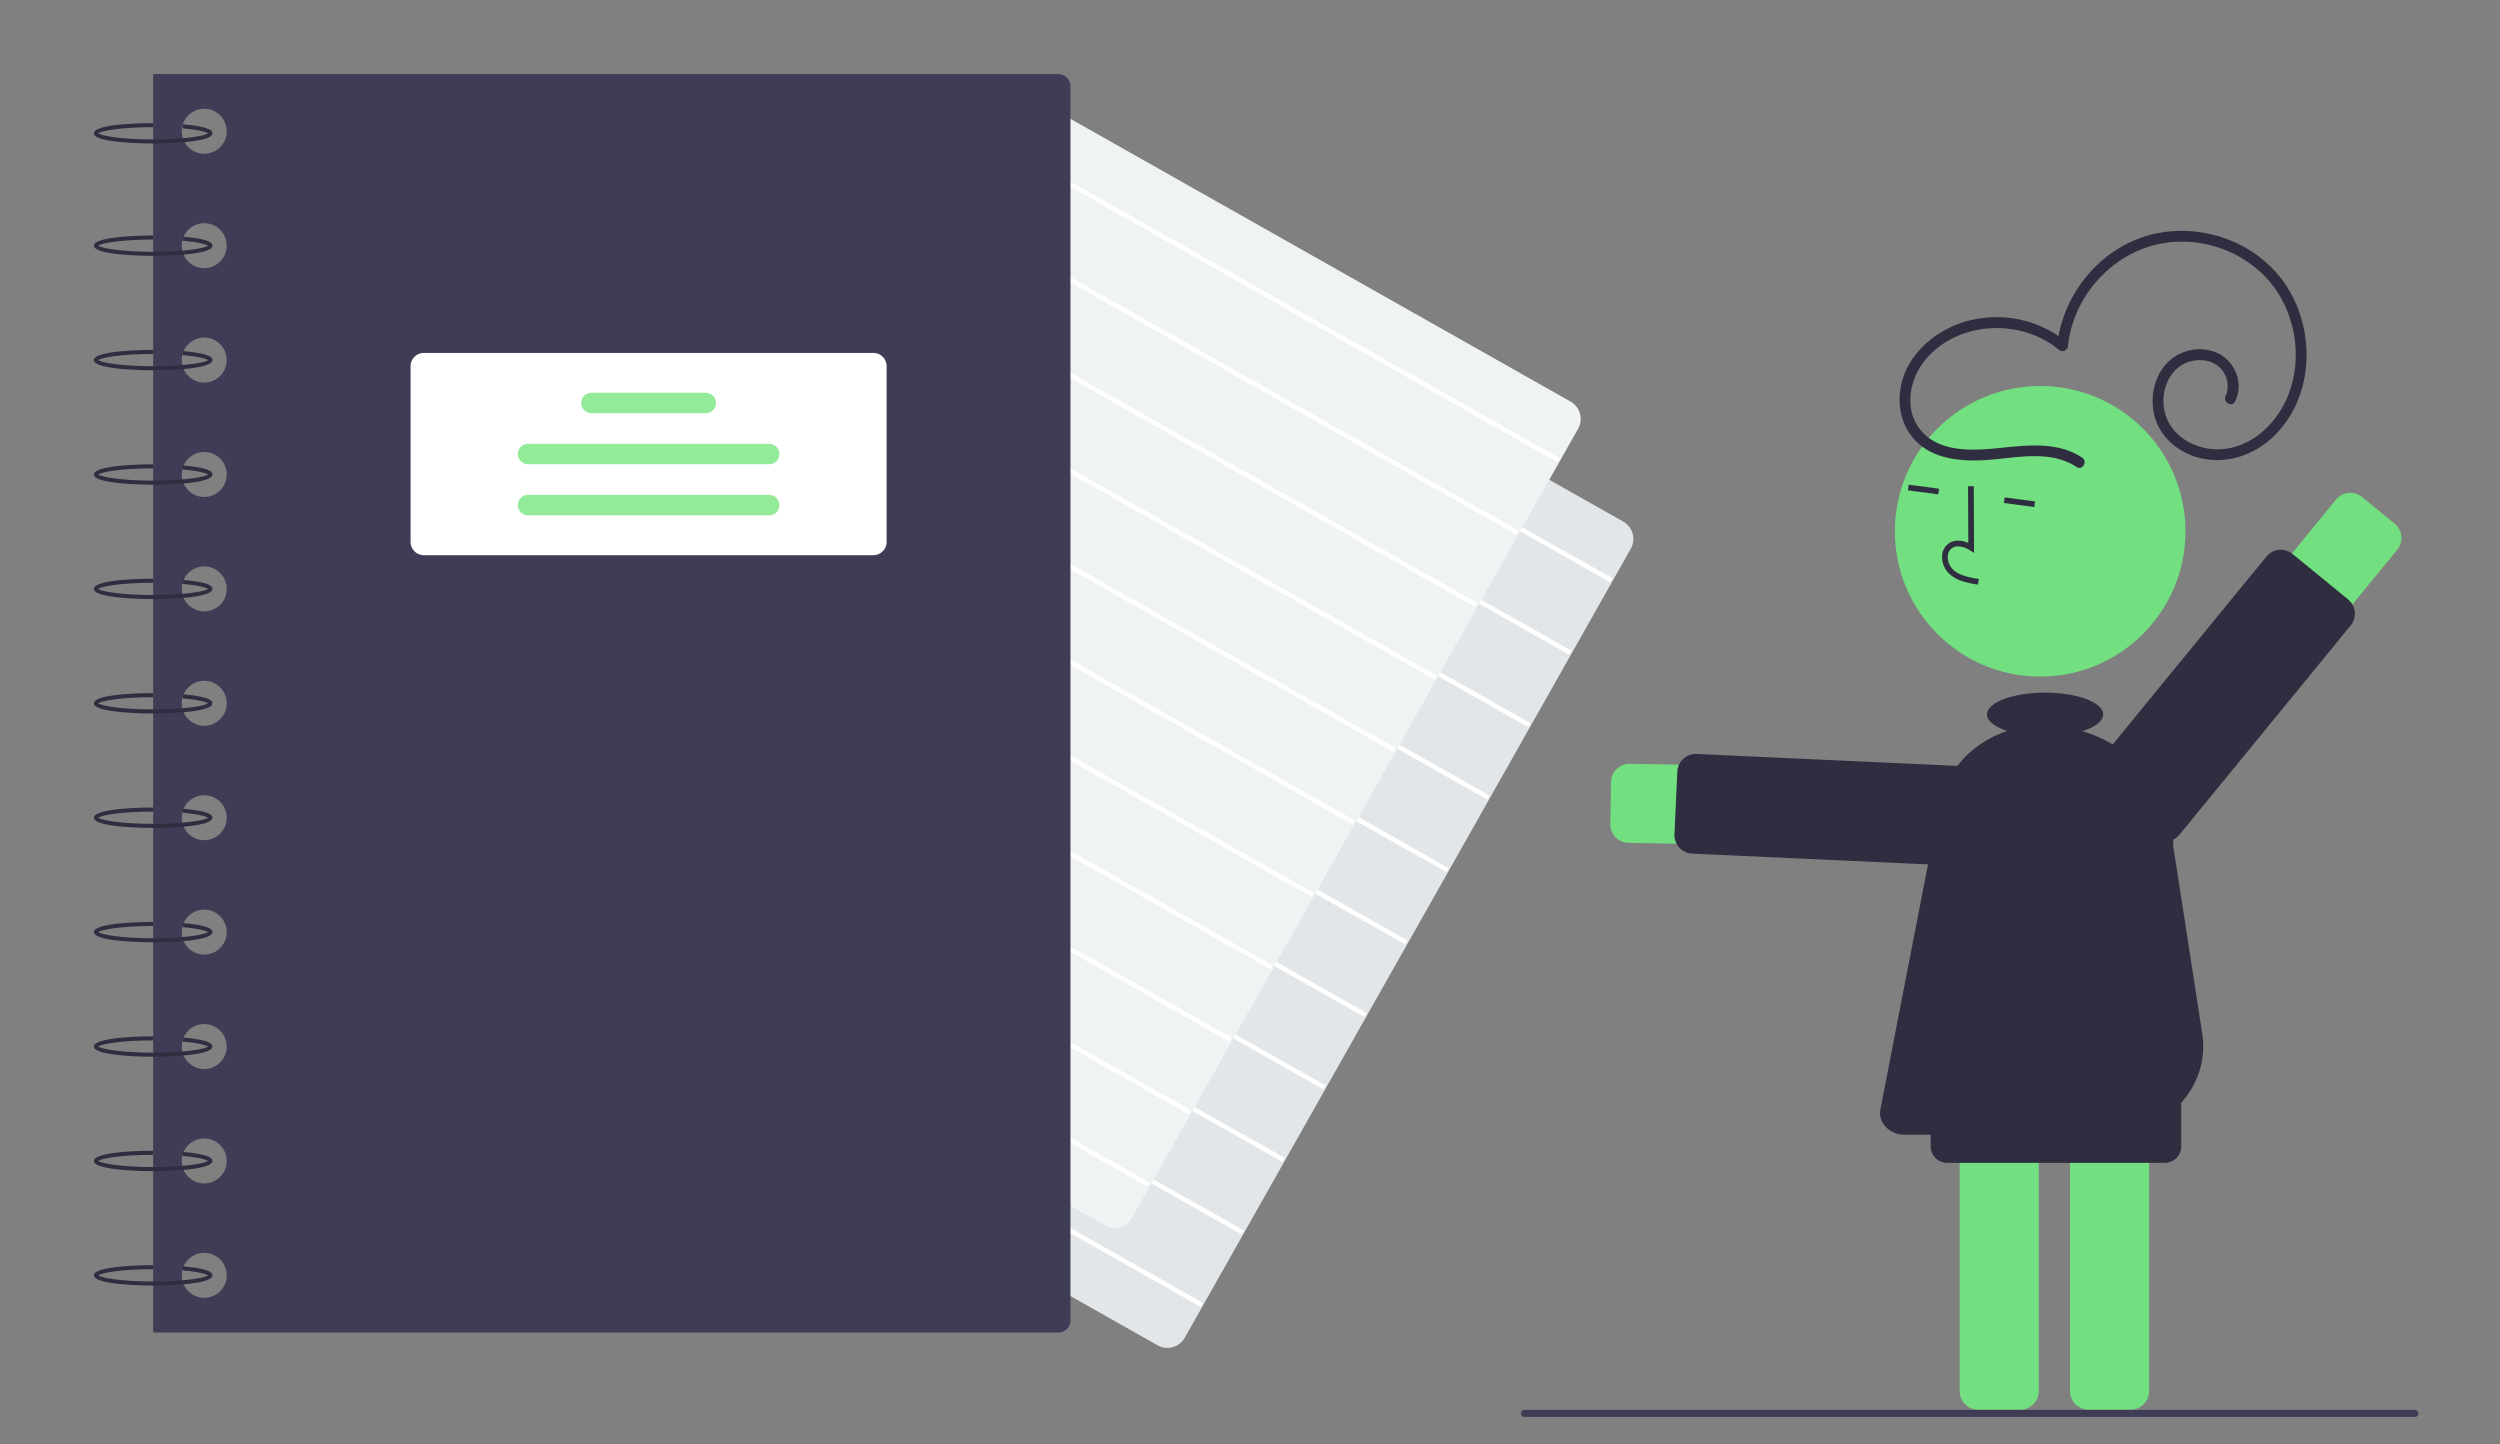 <?xml version="1.0" encoding="UTF-8" standalone="no"?>
<svg
   xmlns:dc="http://purl.org/dc/elements/1.1/"
   xmlns:cc="http://creativecommons.org/ns#"
   xmlns:rdf="http://www.w3.org/1999/02/22-rdf-syntax-ns#"
   xmlns:svg="http://www.w3.org/2000/svg"
   xmlns="http://www.w3.org/2000/svg"
   xmlns:sodipodi="http://sodipodi.sourceforge.net/DTD/sodipodi-0.dtd"
   xmlns:inkscape="http://www.inkscape.org/namespaces/inkscape"
   id="b6192656-deba-422a-9855-e43972e91d46"
   data-name="Layer 1"
   width="794.235"
   height="458.828"
   viewBox="0 0 794.235 458.828"
   version="1.1"
   sodipodi:docname="undraw_Personal_notebook_re_d7dc.svg"
   inkscape:version="1.0.1 (1.0.1+r74)">
  <rect x="0" y="0" width="794.235" height="458.828" fill="#808080" stroke="none"/>
  <defs
     id="defs111" />
  <sodipodi:namedview
     pagecolor="#ffffff"
     bordercolor="#666666"
     borderopacity="1"
     objecttolerance="10"
     gridtolerance="10"
     guidetolerance="10"
     inkscape:pageopacity="0"
     inkscape:pageshadow="2"
     inkscape:window-width="1920"
     inkscape:window-height="1007"
     id="namedview109"
     showgrid="false"
     inkscape:zoom="1.1071949"
     inkscape:cx="540.41796"
     inkscape:cy="220.09528"
     inkscape:window-x="0"
     inkscape:window-y="0"
     inkscape:window-maximized="1"
     inkscape:current-layer="b6192656-deba-422a-9855-e43972e91d46"
     inkscape:document-rotation="0" />
  <path
     d="m 370.854,428.209 a 6.309,6.309 0 0 1 -3.112,-0.824 L 187.829,325.669 a 6.349,6.349 0 0 1 -2.399,-8.641 L 327.135,66.384 a 6.339,6.339 0 0 1 8.64,-2.399 L 515.689,165.702 a 6.349,6.349 0 0 1 2.4,8.64 L 376.383,424.986 a 6.3,6.3 0 0 1 -3.823,2.99 6.375,6.375 0 0 1 -1.705,0.233 z"
     fill="#e6e6e6"
     id="path2"
     style="fill:#e2e6e9;fill-opacity:1;stroke-width:0.93" />
  <rect
     x="90.726"
     y="317.909"
     width="1.469"
     height="218.429"
     transform="rotate(-60.518)"
     fill="#ffffff"
     id="rect4"
     style="stroke-width:0.93" />
  <rect
     x="64.284"
     y="317.909"
     width="1.469"
     height="218.429"
     transform="rotate(-60.518)"
     fill="#ffffff"
     id="rect6"
     style="stroke-width:0.93" />
  <rect
     x="37.841"
     y="317.909"
     width="1.469"
     height="218.429"
     transform="rotate(-60.518)"
     fill="#ffffff"
     id="rect8"
     style="stroke-width:0.93" />
  <rect
     x="11.399"
     y="317.909"
     width="1.469"
     height="218.429"
     transform="rotate(-60.518)"
     fill="#ffffff"
     id="rect10"
     style="stroke-width:0.93" />
  <rect
     x="-15.043"
     y="317.909"
     width="1.469"
     height="218.429"
     transform="rotate(-60.518)"
     fill="#ffffff"
     id="rect12"
     style="stroke-width:0.93" />
  <rect
     x="-41.486"
     y="317.909"
     width="1.469"
     height="218.429"
     transform="rotate(-60.518)"
     fill="#ffffff"
     id="rect14"
     style="stroke-width:0.93" />
  <rect
     x="-67.928"
     y="317.909"
     width="1.469"
     height="218.429"
     transform="rotate(-60.518)"
     fill="#ffffff"
     id="rect16"
     style="stroke-width:0.93" />
  <rect
     x="-94.371"
     y="317.909"
     width="1.469"
     height="218.429"
     transform="rotate(-60.518)"
     fill="#ffffff"
     id="rect18"
     style="stroke-width:0.93" />
  <rect
     x="-120.813"
     y="317.909"
     width="1.469"
     height="218.429"
     transform="rotate(-60.518)"
     fill="#ffffff"
     id="rect20"
     style="stroke-width:0.93" />
  <rect
     x="-147.255"
     y="317.909"
     width="1.469"
     height="218.429"
     transform="rotate(-60.518)"
     fill="#ffffff"
     id="rect22"
     style="stroke-width:0.93" />
  <rect
     x="-173.698"
     y="317.909"
     width="1.469"
     height="218.429"
     transform="rotate(-60.518)"
     fill="#ffffff"
     id="rect24"
     style="stroke-width:0.93" />
  <path
     d="m 354.118,390.087 a 6.309,6.309 0 0 1 -3.112,-0.824 L 171.092,287.547 A 6.349,6.349 0 0 1 168.693,278.906 L 310.398,28.262 a 6.339,6.339 0 0 1 8.64,-2.399 L 498.952,127.58 a 6.349,6.349 0 0 1 2.4,8.64 L 359.646,386.863 a 6.3,6.3 0 0 1 -3.823,2.99 6.375,6.375 0 0 1 -1.705,0.233 z"
     fill="#f2f2f2"
     id="path26"
     style="fill:#f0f3f4;fill-opacity:1;stroke-width:0.93" />
  <rect
     x="115.675"
     y="284.578"
     width="1.469"
     height="218.429"
     transform="rotate(-60.518)"
     fill="#ffffff"
     id="rect28"
     style="stroke-width:0.93" />
  <rect
     x="89.232"
     y="284.578"
     width="1.469"
     height="218.429"
     transform="rotate(-60.518)"
     fill="#ffffff"
     id="rect30"
     style="stroke-width:0.93" />
  <rect
     x="62.79"
     y="284.578"
     width="1.469"
     height="218.429"
     transform="rotate(-60.518)"
     fill="#ffffff"
     id="rect32"
     style="stroke-width:0.93" />
  <rect
     x="36.348"
     y="284.578"
     width="1.469"
     height="218.429"
     transform="rotate(-60.518)"
     fill="#ffffff"
     id="rect34"
     style="stroke-width:0.93" />
  <rect
     x="9.905"
     y="284.578"
     width="1.469"
     height="218.429"
     transform="rotate(-60.518)"
     fill="#ffffff"
     id="rect36"
     style="stroke-width:0.93" />
  <rect
     x="-16.537"
     y="284.578"
     width="1.469"
     height="218.429"
     transform="rotate(-60.518)"
     fill="#ffffff"
     id="rect38"
     style="stroke-width:0.93" />
  <rect
     x="-42.98"
     y="284.578"
     width="1.469"
     height="218.429"
     transform="rotate(-60.518)"
     fill="#ffffff"
     id="rect40"
     style="stroke-width:0.93" />
  <rect
     x="-69.422"
     y="284.578"
     width="1.469"
     height="218.429"
     transform="rotate(-60.518)"
     fill="#ffffff"
     id="rect42"
     style="stroke-width:0.93" />
  <rect
     x="-95.864"
     y="284.578"
     width="1.469"
     height="218.429"
     transform="rotate(-60.518)"
     fill="#ffffff"
     id="rect44"
     style="stroke-width:0.93" />
  <rect
     x="-122.307"
     y="284.578"
     width="1.469"
     height="218.429"
     transform="rotate(-60.518)"
     fill="#ffffff"
     id="rect46"
     style="stroke-width:0.93" />
  <rect
     x="-148.749"
     y="284.578"
     width="1.469"
     height="218.429"
     transform="rotate(-60.518)"
     fill="#ffffff"
     id="rect48"
     style="stroke-width:0.93" />
  <path
     d="M 336.189,23.527 H 48.659 V 423.344 H 336.189 a 3.894,3.894 0 0 0 3.894,-3.894 V 27.421 A 3.894,3.894 0 0 0 336.189,23.527 Z M 64.885,412.31 a 7.14,7.14 0 1 1 7.14,-7.14 7.14,7.14 0 0 1 -7.14,7.14 z m 0,-36.347 a 7.14,7.14 0 1 1 7.14,-7.14 7.14,7.14 0 0 1 -7.14,7.14 z m 0,-36.347 a 7.14,7.14 0 1 1 7.14,-7.14 7.14,7.14 0 0 1 -7.14,7.14 z m 0,-36.347 a 7.14,7.14 0 1 1 7.14,-7.14 7.14,7.14 0 0 1 -7.14,7.14 z m 0,-36.347 a 7.14,7.14 0 1 1 7.14,-7.14 7.14,7.14 0 0 1 -7.14,7.14 z m 0,-36.347 a 7.14,7.14 0 1 1 7.14,-7.14 7.14,7.14 0 0 1 -7.14,7.14 z m 0,-36.347 a 7.14,7.14 0 1 1 7.14,-7.14 7.14,7.14 0 0 1 -7.14,7.14 z m 0,-36.347 a 7.14,7.14 0 1 1 7.14,-7.14 7.14,7.14 0 0 1 -7.14,7.14 z m 0,-36.347 a 7.14,7.14 0 1 1 7.14,-7.14 7.14,7.14 0 0 1 -7.14,7.14 z m 0,-36.347 a 7.14,7.14 0 1 1 7.14,-7.14 7.14,7.14 0 0 1 -7.14,7.14 z m 0,-36.347 a 7.14,7.14 0 1 1 7.14,-7.14 7.14,7.14 0 0 1 -7.14,7.14 z"
     fill="#3f3d56"
     id="path50"
     style="stroke-width:0.93" />
  <path
     d="m 48.659,45.595 c -1.927,0 -18.823,-0.091 -18.823,-3.245 0,-3.154 16.896,-3.245 18.823,-3.245 v 1.298 c -9.952,0 -16.404,1.114 -17.443,1.947 1.039,0.833 7.492,1.947 17.443,1.947 9.929,0 16.375,-1.109 17.436,-1.941 -0.505,-0.357 -2.567,-1.104 -8.099,-1.582 l 0.112,-1.293 c 9.374,0.81 9.374,2.306 9.374,2.869 0,3.154 -16.896,3.245 -18.823,3.245 z"
     fill="#2f2e41"
     id="path52"
     style="stroke-width:0.93" />
  <path
     d="m 48.659,81.293 c -1.927,0 -18.823,-0.091 -18.823,-3.245 0,-3.154 16.896,-3.245 18.823,-3.245 v 1.298 c -9.952,0 -16.404,1.114 -17.443,1.947 1.039,0.833 7.492,1.947 17.443,1.947 9.929,0 16.375,-1.109 17.436,-1.941 -0.505,-0.357 -2.567,-1.104 -8.099,-1.582 l 0.112,-1.293 c 9.374,0.81 9.374,2.306 9.374,2.869 0,3.154 -16.896,3.245 -18.823,3.245 z"
     fill="#2f2e41"
     id="path54"
     style="stroke-width:0.93" />
  <path
     d="m 48.659,117.64 c -1.927,0 -18.823,-0.091 -18.823,-3.245 0,-3.154 16.896,-3.245 18.823,-3.245 v 1.298 c -9.952,0 -16.404,1.114 -17.443,1.947 1.039,0.833 7.492,1.947 17.443,1.947 9.929,0 16.375,-1.109 17.436,-1.941 -0.505,-0.357 -2.567,-1.104 -8.099,-1.582 l 0.112,-1.293 c 9.374,0.81 9.374,2.306 9.374,2.869 0,3.154 -16.896,3.245 -18.823,3.245 z"
     fill="#2f2e41"
     id="path56"
     style="stroke-width:0.93" />
  <path
     d="m 48.659,153.987 c -1.927,0 -18.823,-0.091 -18.823,-3.245 0,-3.154 16.896,-3.245 18.823,-3.245 v 1.298 c -9.952,0 -16.404,1.114 -17.443,1.947 1.039,0.833 7.492,1.947 17.443,1.947 9.929,0 16.375,-1.109 17.436,-1.941 -0.505,-0.357 -2.567,-1.104 -8.099,-1.582 l 0.112,-1.293 c 9.374,0.81 9.374,2.306 9.374,2.869 0,3.154 -16.896,3.245 -18.823,3.245 z"
     fill="#2f2e41"
     id="path58"
     style="stroke-width:0.93" />
  <path
     d="m 48.659,190.334 c -1.927,0 -18.823,-0.091 -18.823,-3.245 0,-3.154 16.896,-3.245 18.823,-3.245 v 1.298 c -9.952,0 -16.404,1.114 -17.443,1.947 1.039,0.833 7.492,1.947 17.443,1.947 9.929,0 16.375,-1.109 17.436,-1.941 -0.505,-0.357 -2.567,-1.104 -8.099,-1.582 l 0.112,-1.293 c 9.374,0.81 9.374,2.306 9.374,2.869 0,3.154 -16.896,3.245 -18.823,3.245 z"
     fill="#2f2e41"
     id="path60"
     style="stroke-width:0.93" />
  <path
     d="m 48.659,226.681 c -1.927,0 -18.823,-0.091 -18.823,-3.245 0,-3.154 16.896,-3.245 18.823,-3.245 v 1.298 c -9.952,0 -16.404,1.114 -17.443,1.947 1.039,0.833 7.492,1.947 17.443,1.947 9.929,0 16.375,-1.109 17.436,-1.941 -0.505,-0.357 -2.567,-1.104 -8.099,-1.582 l 0.112,-1.293 c 9.374,0.81 9.374,2.306 9.374,2.869 0,3.154 -16.896,3.245 -18.823,3.245 z"
     fill="#2f2e41"
     id="path62"
     style="stroke-width:0.93" />
  <path
     d="m 48.659,263.028 c -1.927,0 -18.823,-0.091 -18.823,-3.245 0,-3.154 16.896,-3.245 18.823,-3.245 v 1.298 c -9.952,0 -16.404,1.114 -17.443,1.947 1.039,0.833 7.492,1.947 17.443,1.947 9.929,0 16.375,-1.109 17.436,-1.941 -0.505,-0.357 -2.567,-1.104 -8.099,-1.582 l 0.112,-1.293 c 9.374,0.81 9.374,2.306 9.374,2.869 0,3.154 -16.896,3.245 -18.823,3.245 z"
     fill="#2f2e41"
     id="path64"
     style="stroke-width:0.93" />
  <path
     d="m 48.659,299.375 c -1.927,0 -18.823,-0.091 -18.823,-3.245 0,-3.154 16.896,-3.245 18.823,-3.245 v 1.298 c -9.952,0 -16.404,1.114 -17.443,1.947 1.039,0.833 7.492,1.947 17.443,1.947 9.929,0 16.375,-1.109 17.436,-1.941 -0.505,-0.357 -2.567,-1.104 -8.099,-1.582 l 0.112,-1.293 c 9.374,0.81 9.374,2.306 9.374,2.869 0,3.154 -16.896,3.245 -18.823,3.245 z"
     fill="#2f2e41"
     id="path66"
     style="stroke-width:0.93" />
  <path
     d="m 48.659,335.722 c -1.927,0 -18.823,-0.091 -18.823,-3.245 0,-3.154 16.896,-3.245 18.823,-3.245 v 1.298 c -9.952,0 -16.404,1.114 -17.443,1.947 1.039,0.833 7.492,1.947 17.443,1.947 9.929,0 16.375,-1.109 17.436,-1.941 -0.505,-0.357 -2.567,-1.104 -8.099,-1.582 l 0.112,-1.293 c 9.374,0.81 9.374,2.306 9.374,2.869 0,3.154 -16.896,3.245 -18.823,3.245 z"
     fill="#2f2e41"
     id="path68"
     style="stroke-width:0.93" />
  <path
     d="m 48.659,372.068 c -1.927,0 -18.823,-0.091 -18.823,-3.245 0,-3.154 16.896,-3.245 18.823,-3.245 v 1.298 c -9.952,0 -16.404,1.114 -17.443,1.947 1.039,0.833 7.492,1.947 17.443,1.947 9.929,0 16.375,-1.109 17.436,-1.941 -0.505,-0.357 -2.567,-1.104 -8.099,-1.582 l 0.112,-1.293 c 9.374,0.81 9.374,2.306 9.374,2.869 0,3.154 -16.896,3.245 -18.823,3.245 z"
     fill="#2f2e41"
     id="path70"
     style="stroke-width:0.93" />
  <path
     d="m 48.659,408.415 c -1.927,0 -18.823,-0.091 -18.823,-3.245 0,-3.154 16.896,-3.245 18.823,-3.245 v 1.298 c -9.952,0 -16.404,1.114 -17.443,1.947 1.039,0.833 7.492,1.947 17.443,1.947 9.929,0 16.375,-1.109 17.436,-1.941 -0.505,-0.357 -2.567,-1.104 -8.099,-1.582 l 0.112,-1.293 c 9.374,0.81 9.374,2.306 9.374,2.869 0,3.154 -16.896,3.245 -18.823,3.245 z"
     fill="#2f2e41"
     id="path72"
     style="stroke-width:0.93" />
  <path
     d="M 277.45,176.379 H 134.658 a 4.224,4.224 0 0 1 -4.219,-4.219 v -55.819 a 4.224,4.224 0 0 1 4.219,-4.219 h 142.792 a 4.224,4.224 0 0 1 4.219,4.219 v 55.819 a 4.224,4.224 0 0 1 -4.219,4.219 z"
     fill="#ffffff"
     id="path74"
     style="stroke-width:0.93" />
  <path
     d="m 224.227,131.27 h -36.347 a 3.245,3.245 0 1 1 0,-6.491 h 36.347 a 3.245,3.245 0 0 1 0,6.491 z"
     fill="#93eb99"
     id="path76"
     style="stroke-width:0.93" />
  <path
     d="m 244.348,147.496 h -76.588 a 3.245,3.245 0 0 1 0,-6.491 h 76.588 a 3.245,3.245 0 0 1 0,6.491 z"
     fill="#93eb99"
     id="path78"
     style="stroke-width:0.93" />
  <path
     d="m 244.348,163.722 h -76.588 a 3.245,3.245 0 0 1 0,-6.491 h 76.588 a 3.245,3.245 0 0 1 0,6.491 z"
     fill="#93eb99"
     id="path80"
     style="stroke-width:0.93" />
  <path
     d="m 767.214,450.149 h -282.935 a 1.107,1.107 0 1 1 0,-2.214 h 282.935 a 1.107,1.107 0 0 1 0,2.214 z"
     fill="#3f3d56"
     id="path106"
     style="stroke-width:0.93" />
  <g
     id="g1010"
     transform="matrix(0.93,0,0,0.93,-240.901,990.879)">
    <path
       d="m 815.343,-777.533 112.518,1.979 a 13.508,13.508 0 1 0 0.475,-27.012 l -112.518,-1.978 a 6.326,6.326 0 0 0 -6.436,6.214 l -0.252,14.362 a 6.326,6.326 0 0 0 5.791,6.414 q 0.21,0.018 0.423,0.021 z"
       fill="#72e080"
       id="path938" />
    <path
       d="m 837.073,-773.862 92.311,4.214 a 6.325,6.325 0 0 0 6.608,-6.03 l 0.977,-21.401 a 6.326,6.326 0 0 0 -6.031,-6.608 l -92.311,-4.214 a 6.325,6.325 0 0 0 -6.608,6.03 l -0.977,21.401 a 6.334,6.334 0 0 0 5.792,6.593 c 0.079,0.007 0.159,0.012 0.239,0.015 z"
       fill="#2f2e41"
       id="path940" />
    <path
       d="m 993.178,-590.255 v -119.717 a 6.333,6.333 0 0 0 -6.326,-6.326 h -14.364 a 6.333,6.333 0 0 0 -6.326,6.326 v 119.717 a 6.333,6.333 0 0 0 6.326,6.326 h 14.364 a 6.333,6.333 0 0 0 6.326,-6.326 z"
       fill="#72e080"
       id="path942" />
    <path
       d="m 955.484,-590.255 v -119.717 a 6.333,6.333 0 0 0 -6.326,-6.326 h -14.364 a 6.333,6.333 0 0 0 -6.326,6.326 v 119.717 a 6.333,6.333 0 0 0 6.326,6.326 h 14.364 a 6.333,6.333 0 0 0 6.326,-6.326 z"
       fill="#72e080"
       id="path944" />
    <circle
       cx="-955.972"
       cy="-883.966"
       r="49.633"
       fill="#72e080"
       id="circle946"
       transform="scale(-1,1)" />
    <path
       d="m 929.106,-867.02 a 11.771,11.771 0 0 1 -4.299,-2.523 7.915,7.915 0 0 1 -2.314,-6.266 5.325,5.325 0 0 1 2.367,-4.098 c 1.775,-1.139 4.149,-1.142 6.566,-0.077 l -0.091,-19.376 1.946,-0.009 0.108,22.779 -1.5,-0.943 c -1.739,-1.092 -4.223,-1.861 -5.977,-0.735 a 3.42,3.42 0 0 0 -1.481,2.646 5.981,5.981 0 0 0 1.72,4.672 c 2.149,2.053 5.285,2.695 8.861,3.269 l -0.308,1.922 a 32.079,32.079 0 0 1 -5.598,-1.259 z"
       fill="#2f2e41"
       id="path948" />
    <rect
       x="-796.031"
       y="-1011.9"
       width="10.483"
       height="1.946"
       transform="matrix(-0.991,-0.131,-0.131,0.991,0,0)"
       fill="#2f2e41"
       id="rect950" />
    <rect
       x="-829.12"
       y="-1011.901"
       width="10.483"
       height="1.946"
       transform="matrix(-0.991,-0.131,-0.131,0.991,0,0)"
       fill="#2f2e41"
       id="rect952" />
    <path
       d="m 1057.032,-894.787 -71.261,87.097 a 13.507,13.507 0 1 0 20.908,17.107 l 71.262,-87.097 a 6.325,6.325 0 0 0 -0.89,-8.901 l -11.117,-9.096 a 6.326,6.326 0 0 0 -8.902,0.89 z"
       fill="#72e080"
       id="path954" />
    <path
       d="m 1033.265,-875.348 -58.516,71.519 a 6.325,6.325 0 0 0 0.89,8.901 l 18.988,15.536 a 6.325,6.325 0 0 0 8.902,-0.89 l 58.516,-71.519 a 6.333,6.333 0 0 0 -0.89,-8.901 l -18.989,-15.536 a 6.326,6.326 0 0 0 -8.902,0.89 z"
       fill="#2f2e41"
       id="path956" />
    <path
       d="m 968.415,-905.926 c -8.886,-5.842 -20.055,-3.214 -29.931,-2.451 -8.924,0.69 -19.502,0.01 -25.779,-7.281 -6.53,-7.586 -5.985,-18.848 -0.578,-26.872 5.322,-7.897 14.155,-12.884 23.501,-14.199 a 37.702,37.702 0 0 1 29.3,8.091 l -3.176,1.316 c 1.851,-17.695 14.861,-33.691 32.317,-38.03 17.661,-4.39 37.412,3.102 46.834,18.85 9.289,15.524 8.189,37.187 -5.182,50.088 -6.421,6.196 -15.156,9.352 -24.02,7.668 -8.175,-1.553 -15.439,-7.513 -16.969,-15.929 -1.418,-7.802 1.68,-16.663 9.268,-20.07 a 15.13,15.13 0 0 1 13.225,0.211 12.855,12.855 0 0 1 6.518,10.283 11.363,11.363 0 0 1 -1.209,5.936 c -1.054,2.15 -4.264,0.266 -3.213,-1.878 a 8.628,8.628 0 0 0 -1.783,-9.47 c -2.758,-2.882 -7.113,-3.36 -10.778,-2.182 -6.707,2.156 -9.668,9.85 -8.404,16.377 1.416,7.311 7.657,12.009 14.764,13.212 7.728,1.308 15.265,-1.955 20.63,-7.444 11.235,-11.494 12.208,-30.008 4.629,-43.726 -7.689,-13.917 -24.089,-21.39 -39.711,-19.056 -15.448,2.308 -28.17,14.459 -32.134,29.44 a 37.702,37.702 0 0 0 -1.06,5.721 1.889,1.889 0 0 1 -3.176,1.316 c -13.2,-10.963 -35.155,-9.787 -45.978,4.004 -5.308,6.763 -6.872,17.266 -0.674,24.06 5.902,6.469 15.703,6.476 23.764,5.767 10.312,-0.906 21.648,-3.037 30.885,3.035 1.993,1.31 0.131,4.534 -1.878,3.213 z"
       fill="#2f2e41"
       id="path972" />
    <path
       d="m 924.153,-668.224 h 74.423 a 5.588,5.588 0 0 0 5.582,-5.582 v -24.808 a 5.588,5.588 0 0 0 -5.582,-5.582 h -74.423 a 5.588,5.588 0 0 0 -5.582,5.582 v 24.808 a 5.588,5.588 0 0 0 5.582,5.582 z"
       fill="#2f2e41"
       id="path974" />
    <path
       d="m 921.61,-790.532 c 2.33,-11.916 11.38,-21.353 23.126,-25.233 -4.242,-1.365 -6.938,-3.386 -6.938,-5.646 0,-4.11 8.885,-7.442 19.846,-7.442 10.961,0 19.846,3.332 19.846,7.442 0,2.293 -2.77,4.343 -7.119,5.708 18.008,5.369 31.078,21.041 31.078,39.496 0,0 5.543,35.535 9.896,63.941 2.784,18.173 -12.43,34.416 -32.229,34.416 h -69.633 c -4.561,0 -8.272,-3.44 -8.272,-7.669 0,0 12.831,-66.303 20.401,-105.012 z"
       fill="#2f2e41"
       id="path976" />
  </g>
</svg>
